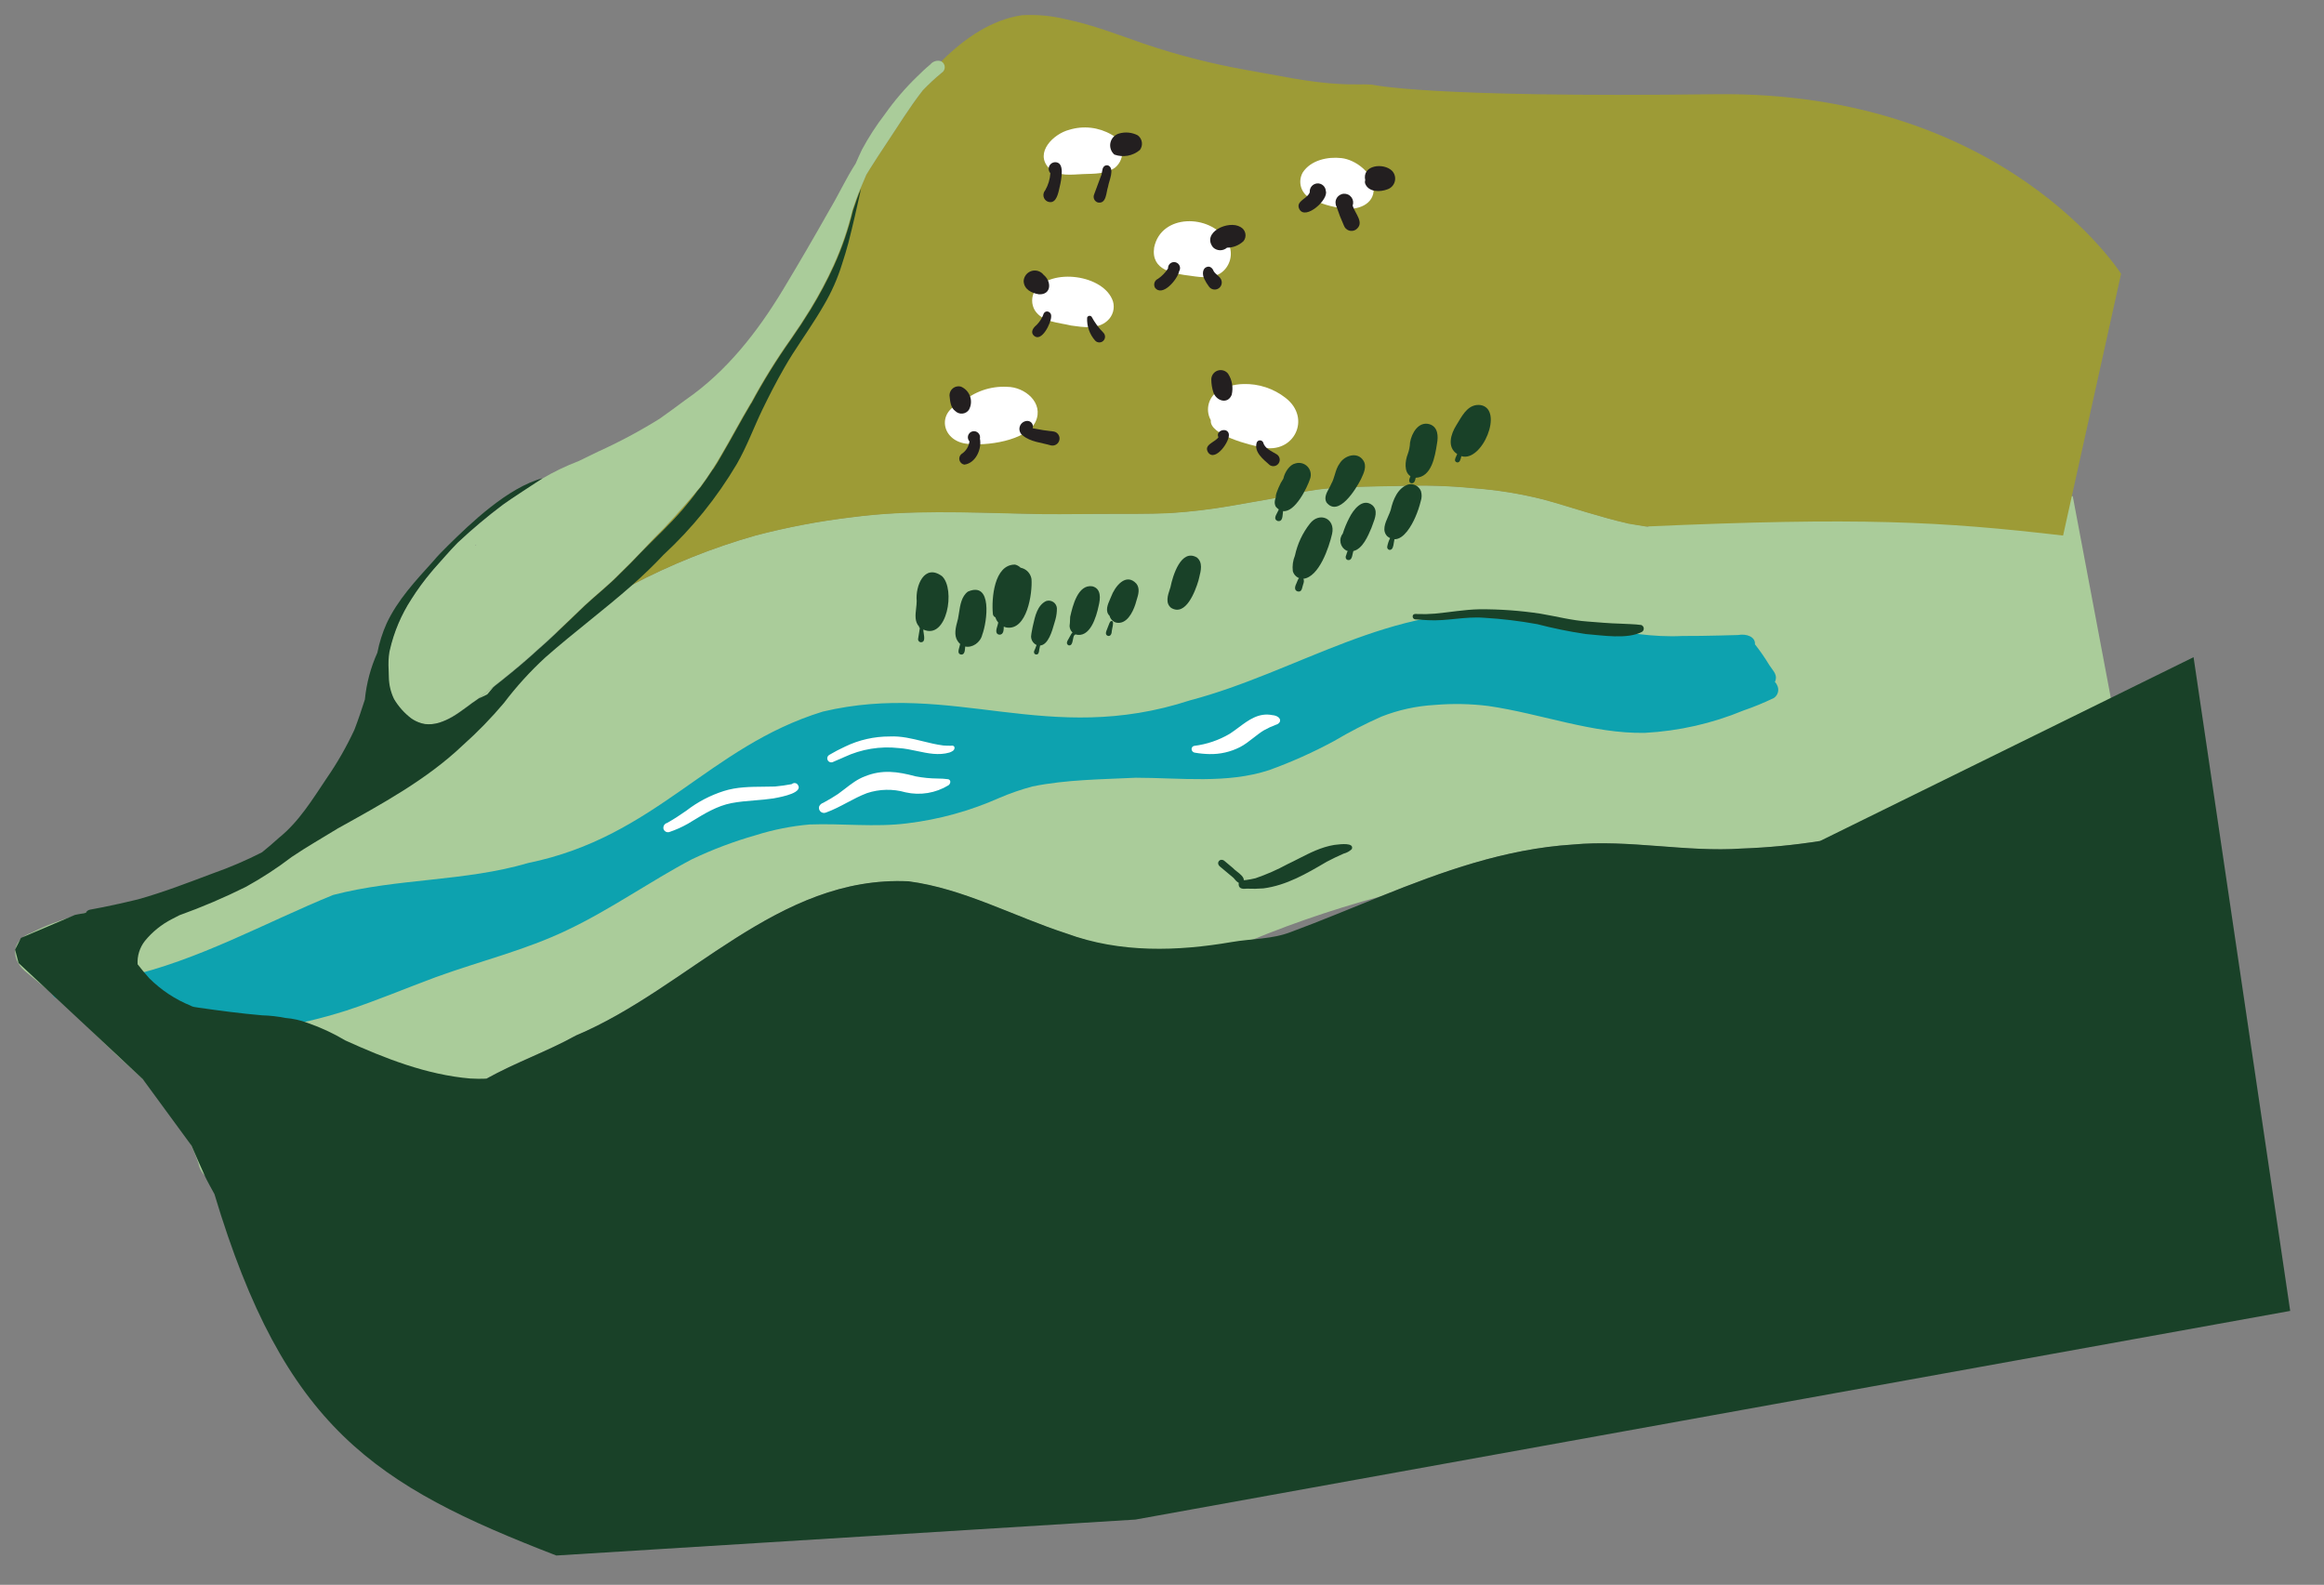 <svg width="481" height="328" viewBox="0 0 481 328" fill="none" xmlns="http://www.w3.org/2000/svg">
<rect x="0" y="0" width="481" height="328" fill="#808080" stroke="none"/>
<path d="M42.017 242.875C41.533 242.254 41.208 241.525 41.069 240.75C39.914 237.383 38.37 234.162 36.468 231.152C32.609 225.339 26.884 221.173 22 216.274C18.637 213.137 15.478 209.775 12.077 206.683L10.927 205.72L10.828 205.637C9.092 204.261 7.386 202.832 5.688 201.41C2.154 198.788 2.135 194.539 6.607 193.012C12.2 190.146 18.304 188.732 24.308 187.218C25.057 187.019 25.834 186.942 26.608 186.99C26.829 187.016 27.034 187.122 27.183 187.288C29.454 186.852 31.694 186.273 33.891 185.554L43.55 182.211C45.944 181.384 48.3 180.474 50.619 179.481L53.021 178.436C54.059 177.945 55.104 177.445 56.123 176.922C56.846 176.55 57.563 176.187 58.261 175.809C59.76 174.986 61.258 174.147 62.734 173.259L64.306 172.313C67.731 170.169 71.049 167.854 74.261 165.368C75.328 164.55 76.377 163.716 77.415 162.859L78.338 162.104L79.625 161.042C81.042 159.86 82.524 158.564 83.803 157.419C85.082 156.275 86.351 155.106 87.611 153.93L89.21 152.457L89.361 152.278L89.601 151.99C90.893 150.795 92.201 149.598 93.526 148.415C95.504 147.275 97.346 145.715 99.049 144.574L99.162 144.44L102.088 142.168C104.623 140.18 107.122 138.162 109.536 136.027L111.092 134.625C112.451 133.44 113.774 132.225 115.086 130.985C117.892 128.949 120.754 126.99 123.692 125.141L125.577 123.984C126.447 123.475 127.381 122.943 128.204 122.471C129.027 121.999 129.861 121.551 130.694 121.103L130.695 121.102C138.88 116.789 147.49 113.336 156.388 110.8C162.951 109.079 169.625 107.815 176.363 107.017C188.167 105.455 200.086 106.021 211.844 106.285C216.832 106.442 221.814 106.349 226.778 106.334C232.013 106.286 237.262 106.386 242.447 106.143C246.521 105.87 250.578 105.385 254.602 104.691C258.318 104.013 262.06 103.448 265.737 102.707C268.851 101.857 272.036 101.291 275.252 101.015C280.087 100.678 284.931 100.623 289.765 100.544C294.82 100.353 299.883 100.508 304.918 101.006C309.823 101.363 314.687 102.148 319.456 103.352C322.46 104.126 325.503 105.145 328.321 105.977C331.139 106.808 333.982 107.629 336.833 108.275C336.944 108.307 341.064 108.99 341.098 109.003C357.443 96.367 375.903 94.541 429.003 102.707L443.003 176.922C415.677 163.732 401.45 165.69 376.648 174.077C371.282 174.923 365.871 175.444 360.443 175.638C348.961 176.431 337.094 173.723 325.488 174.81C311.372 175.719 298.456 180.415 285.727 185.527C275.203 188.357 264.903 191.961 254.911 196.309C243.415 198.281 231.603 197.215 220.646 193.216C209.805 189.702 199.379 183.922 187.994 182.428C160.876 181.163 142.48 204.542 119.17 214.334C113.003 217.758 106.163 220.069 100.064 223.595L99.943 223.739C96.671 224.262 93.373 224.613 90.064 224.789C88.189 224.839 86.377 224.85 84.484 224.793C83.649 224.699 82.807 224.696 81.971 224.783C80.566 225.348 78.932 224.927 77.476 225.389C77.15 225.529 76.857 225.736 76.616 225.996C76.375 226.256 76.191 226.563 76.076 226.898L48.994 244.955C47.253 245.062 45.508 244.844 43.847 244.313C43.129 243.99 42.501 243.496 42.017 242.875Z" fill="#AACC9A"/>
<path d="M115.029 131.015C117.04 129.124 119.008 127.211 120.994 125.313C123.377 123.106 125.966 121.072 128.143 118.8C129.662 117.351 131.117 115.85 132.562 114.325L135.093 111.63C138.293 108.502 141.255 105.146 144.121 101.723L144.873 100.825C145.728 99.676 146.537 98.49 147.32 97.281C147.952 96.282 148.57 95.271 149.172 94.248C151.255 90.72 153.161 87.074 155.269 83.552L155.344 83.463C157.809 78.888 160.55 74.468 163.553 70.226C164.971 68.216 166.322 66.158 167.605 64.054C169.405 61.118 171.024 58.075 172.453 54.941C174.108 51.287 175.414 47.484 176.354 43.584C176.867 42.058 177.432 40.544 178.031 39.044C178.427 38.077 178.841 37.109 179.263 36.149L179.308 36.095L179.969 35.013C181.024 33.315 182.132 31.645 183.24 29.975L183.24 29.974C185.752 26.225 188.17 22.352 190.927 18.731C192.155 17.446 193.458 16.236 194.831 15.108C195.031 14.983 195.195 14.81 195.308 14.603C195.422 14.397 195.48 14.165 195.477 13.929C195.475 13.694 195.412 13.463 195.294 13.259C195.177 13.055 195.008 12.885 194.806 12.765L195.092 12.423C199.607 7.998 205.172 4.07 211.536 3.148C214.582 2.977 217.637 3.258 220.6 3.983C226.201 5.142 231.406 7.193 236.7 9.027C243.484 11.327 250.429 13.122 257.477 14.397C264.131 15.521 270.731 17.073 277.488 17.398C279.63 17.54 281.796 17.398 283.935 17.508C283.935 17.508 295.001 20.269 355.001 19.5C415.001 18.731 439.001 56.666 439.001 56.666L427.001 110.842C401.858 107.911 384.873 107.008 340.636 108.969C340.592 108.948 337.337 108.438 337.193 108.409C337.049 108.38 336.908 108.384 336.827 108.317C333.96 107.689 331.268 106.871 328.315 106.019C325.362 105.166 322.431 104.195 319.449 103.394C314.681 102.19 309.816 101.405 304.911 101.048C299.877 100.55 294.814 100.395 289.758 100.586L289.265 100.594C284.597 100.67 279.934 100.746 275.245 101.057C272.029 101.328 268.844 101.895 265.731 102.748C262.036 103.475 258.311 104.055 254.596 104.733C250.572 105.427 246.514 105.911 242.44 106.185C237.233 106.455 232.007 106.327 226.771 106.375C221.8 106.4 216.825 106.483 211.838 106.327C200.097 106.078 188.161 105.497 176.356 107.059C169.619 107.857 162.944 109.121 156.381 110.842C147.467 113.371 138.839 116.819 130.637 121.132C129.804 121.58 129.035 122.006 128.147 122.5C127.259 122.995 126.39 123.505 125.52 124.014L123.635 125.171C120.696 127.02 117.834 128.978 115.029 131.015Z" fill="#9D9B36"/>
<path d="M10.84 205.694C10.916 205.95 11.066 206.177 11.27 206.348C11.475 206.52 11.725 206.627 11.99 206.657C12.175 206.676 12.362 206.674 12.547 206.649L12.826 206.608C14.168 207.578 15.651 208.362 16.972 209.376C19.716 211.514 22.342 213.8 24.839 216.222C25.363 216.791 26.061 217.17 26.823 217.302C27.887 217.307 28.932 217.019 29.843 216.469C32.231 215.388 34.809 214.789 37.43 214.707C43.71 214.489 49.969 213.865 56.169 212.839C61.407 212.005 66.575 210.78 71.629 209.173C77.942 207.108 84.017 204.524 90.194 202.239C99.282 198.922 108.737 196.661 117.392 192.493C126.38 188.237 134.466 182.447 143.215 177.837C147.468 175.814 151.883 174.149 156.413 172.858C160.037 171.716 163.776 170.972 167.561 170.64C174.3 170.384 181.073 171.255 187.759 170.405C194.345 169.609 200.775 167.834 206.837 165.138C209.063 164.183 211.355 163.39 213.696 162.767C220.698 161.34 227.948 161.313 235.069 160.965C244.352 160.974 253.972 162.259 262.691 159.382C267.32 157.709 271.817 155.692 276.146 153.349C279.298 151.484 282.557 149.804 285.905 148.318C289.442 146.925 293.18 146.108 296.976 145.898C300.662 145.585 304.37 145.658 308.04 146.115C318.943 147.694 329.653 151.893 340.47 151.675C347.475 151.297 354.364 149.734 360.845 147.05C362.992 146.314 365.092 145.45 367.136 144.463C367.555 144.185 367.856 143.761 367.982 143.274C368.108 142.787 368.049 142.271 367.817 141.824C367.708 141.563 367.549 141.325 367.347 141.126C367.438 140.969 367.499 140.797 367.527 140.619C367.794 139.498 366.798 138.588 366.22 137.691C365.311 136.184 364.31 134.734 363.223 133.349C363.351 131.79 361.469 131.101 359.71 131.431C357.146 131.5 354.582 131.57 352.016 131.606C350.753 131.618 349.482 131.639 348.208 131.627C336.161 132.237 324.338 127.579 312.166 127.061C288.245 124.698 268.455 139.118 246.292 144.95C216.846 154.57 197.4 140.857 170.298 147.276C146.568 154.577 135.857 173.175 109.317 178.612C96.178 182.479 82.241 181.752 68.958 185.224C54.79 190.996 41.083 198.773 25.965 202.175C21.462 203.156 16.86 203.606 12.252 203.515C12.002 203.535 11.761 203.613 11.545 203.742C11.33 203.871 11.147 204.047 11.011 204.257C10.874 204.468 10.788 204.707 10.759 204.956C10.729 205.205 10.757 205.458 10.84 205.694Z" fill="#0DA2AF"/>
<path fill-rule="evenodd" clip-rule="evenodd" d="M164.39 162.061C164.59 162.047 164.789 162.104 164.953 162.222C166.668 164.017 161.856 164.912 160.289 165.204C160.189 165.223 160.102 165.239 160.032 165.253C158.766 165.442 157.489 165.546 156.211 165.651C154.595 165.783 152.978 165.915 151.384 166.219C148.437 166.796 145.883 168.351 143.352 169.892C143.025 170.091 142.699 170.289 142.373 170.485C141.146 171.182 139.854 171.759 138.516 172.208C138.276 172.276 138.019 172.248 137.798 172.132C137.577 172.015 137.409 171.818 137.33 171.581C137.263 171.313 137.304 171.03 137.445 170.793C137.586 170.556 137.815 170.385 138.083 170.317C139.453 169.538 140.775 168.689 142.05 167.786C144.379 165.983 147.008 164.604 149.815 163.713C152.479 162.867 155.282 162.844 158.056 162.821C158.837 162.815 159.615 162.809 160.387 162.784C161.557 162.664 162.717 162.52 163.853 162.294C163.999 162.156 164.189 162.074 164.39 162.061ZM196.825 154.34C197.134 154.263 197.533 154.352 197.559 154.741C197.586 155.329 196.992 155.565 196.517 155.748C194.296 156.396 192.048 155.919 189.785 155.438L189.785 155.438C188.546 155.174 187.302 154.91 186.056 154.829C182.192 154.392 178.282 155.032 174.759 156.678L172.357 157.723C172.156 157.803 171.933 157.802 171.733 157.72C171.534 157.639 171.373 157.483 171.287 157.285C171.207 157.106 171.194 156.904 171.25 156.715C171.307 156.527 171.429 156.366 171.595 156.26C172.664 155.627 173.765 155.05 174.893 154.529C177.785 153.13 180.959 152.411 184.171 152.426C186.507 152.311 188.73 152.859 190.963 153.41L190.963 153.41C192.372 153.758 193.784 154.106 195.232 154.29C195.767 154.326 196.294 154.354 196.825 154.34ZM263.365 148.012C264.076 148.057 265.223 148.512 264.879 149.416C264.793 149.56 264.679 149.686 264.543 149.785C264.408 149.884 264.253 149.955 264.09 149.993C263.23 150.312 262.397 150.697 261.597 151.146C260.883 151.57 260.173 152.126 259.45 152.692L259.45 152.692C258.541 153.404 257.613 154.131 256.633 154.63C254.681 155.625 252.513 156.12 250.323 156.07C249.291 156.049 248.261 155.949 247.244 155.769C247.07 155.735 246.912 155.641 246.799 155.505C246.685 155.368 246.622 155.196 246.621 155.018C246.623 154.864 246.678 154.716 246.776 154.598C246.875 154.48 247.011 154.4 247.162 154.371C249.757 154.053 252.258 153.203 254.509 151.874C255.126 151.481 255.731 151.029 256.341 150.573C258.416 149.022 260.544 147.432 263.365 148.012ZM196.318 162.519C196.731 162.208 196.899 161.478 196.274 161.276C195.545 161.177 194.809 161.128 194.074 161.13C192.539 161.117 191.008 160.966 189.501 160.678C185.76 159.671 182.577 159.221 178.957 160.698C177.434 161.273 176.163 162.258 174.893 163.242L174.893 163.242C174.41 163.615 173.928 163.989 173.433 164.339C172.447 164.996 171.43 165.603 170.383 166.157C170.202 166.214 170.035 166.308 169.892 166.432C169.748 166.556 169.632 166.708 169.549 166.879C169.486 167.067 169.478 167.27 169.526 167.462C169.574 167.655 169.676 167.83 169.82 167.966C169.964 168.103 170.144 168.196 170.339 168.233C170.534 168.271 170.735 168.253 170.92 168.18C172.46 167.631 173.906 166.865 175.345 166.101L175.346 166.101C176.694 165.387 178.036 164.675 179.445 164.148C182.022 163.295 184.797 163.237 187.407 163.983C190.454 164.677 193.652 164.151 196.318 162.519Z" fill="white"/>
<path d="M339.878 130.751C339.996 130.667 340.089 130.552 340.147 130.419C340.204 130.286 340.224 130.139 340.205 129.995C340.185 129.852 340.126 129.716 340.035 129.603C339.944 129.49 339.824 129.404 339.688 129.354C338.248 129.158 336.793 129.162 335.338 129.074C333.121 129.021 330.84 128.808 328.629 128.638C325.358 128.42 322.13 127.567 318.863 127.016C314.677 126.378 310.448 126.072 306.215 126.099C303.109 126.158 299.991 126.726 296.946 127.004C295.765 127.102 294.579 127.129 293.394 127.086C292.982 127.031 292.406 127.007 292.38 127.567C292.374 127.716 292.424 127.863 292.52 127.978C292.616 128.092 292.752 128.167 292.901 128.186C293.769 128.225 294.633 128.307 295.494 128.355C299.424 128.589 303.249 127.543 307.186 127.86C310.869 128.076 314.535 128.518 318.165 129.182C321.45 130.033 324.778 130.713 328.134 131.218C331.626 131.483 336.822 132.394 339.878 130.751Z" fill="#194128"/>
<path fill-rule="evenodd" clip-rule="evenodd" d="M257.43 182.172C257.474 181.519 256.678 180.896 255.985 180.354C255.652 180.094 255.344 179.853 255.163 179.636L253.366 178.132C253.206 178.005 253.005 177.94 252.801 177.949C252.702 177.953 252.605 177.978 252.516 178.022C252.427 178.066 252.348 178.128 252.285 178.204C252.221 178.28 252.174 178.369 252.146 178.464C252.119 178.559 252.111 178.659 252.124 178.757C252.16 178.969 252.271 179.16 252.438 179.295L255.286 181.679C255.563 182.018 255.976 182.522 256.403 182.731C256.368 182.839 256.354 182.968 256.368 183.122C256.45 184.046 257.401 183.987 258.052 183.921C259.199 183.972 260.347 183.954 261.491 183.865C266.261 183.238 270.403 180.81 274.425 178.452C274.486 178.416 274.547 178.381 274.608 178.345C275.728 177.755 276.885 177.195 278.086 176.673C278.723 176.514 279.308 176.193 279.783 175.741C280.337 174.354 277.487 174.708 276.415 174.841C276.301 174.856 276.206 174.867 276.139 174.874C273.47 175.311 271.128 176.508 268.789 177.703C268.025 178.094 267.261 178.485 266.485 178.848C264.361 180.004 262.144 180.979 259.857 181.765C259.2 181.927 258.533 182.052 257.861 182.141C257.832 182.143 257.802 182.145 257.772 182.147C257.661 182.153 257.545 182.16 257.43 182.172Z" fill="#194128"/>
<path d="M98.55 112.789L98.276 112.988L98.509 112.71L98.55 112.789ZM81.493 144.716C82.405 146.25 83.603 147.595 85.021 148.678C85.518 149.031 86.058 149.319 86.627 149.534C87.029 149.69 87.446 149.803 87.872 149.873C88.853 149.985 89.847 149.897 90.793 149.614C91.732 149.322 92.634 148.924 93.482 148.427C95.46 147.287 97.284 145.712 99.005 144.586L99.118 144.451L102.044 142.179C104.579 140.191 107.078 138.174 109.492 136.038L111.048 134.636C112.407 133.451 113.7 132.272 115.042 130.997C117.039 129.124 119.007 127.211 121.008 125.295C123.39 123.088 125.95 121.09 128.205 118.761C129.723 117.312 131.186 115.802 132.624 114.286L135.155 111.591C138.345 108.456 141.317 105.107 144.182 101.684L144.934 100.786C145.789 99.637 146.599 98.451 147.382 97.242C148.02 96.249 148.637 95.237 149.234 94.209C151.316 90.681 153.222 87.035 155.33 83.514L155.406 83.424C157.87 78.849 160.612 74.429 163.614 70.188C165.027 68.172 166.378 66.114 167.666 64.015C169.467 61.079 171.086 58.036 172.515 54.902C174.17 51.248 175.476 47.445 176.415 43.545C176.921 42.028 177.45 40.484 178.092 39.005C178.489 38.038 178.902 37.07 179.324 36.11L179.369 36.056L180.03 34.974C181.086 33.276 182.194 31.605 183.301 29.936C185.814 26.186 188.187 22.275 190.988 18.692C192.217 17.408 193.52 16.198 194.892 15.069C195.092 14.945 195.257 14.771 195.37 14.564C195.483 14.358 195.541 14.126 195.539 13.89C195.536 13.655 195.473 13.424 195.356 13.22C195.238 13.016 195.07 12.846 194.867 12.726C194.846 12.715 194.828 12.699 194.813 12.681C194.416 12.545 193.987 12.535 193.584 12.651C193.181 12.767 192.823 13.004 192.559 13.329C191.636 14.085 190.731 14.947 189.859 15.806C187.366 18.212 185.108 20.849 183.113 23.681C181.356 25.969 179.785 28.394 178.416 30.934C177.961 31.897 177.515 32.868 177.102 33.837C175.112 36.907 173.609 40.218 171.74 43.344C168.584 48.938 165.38 54.445 162.08 59.919C156.815 68.636 150.403 76.897 141.897 82.749C140.118 84.072 138.339 85.394 136.53 86.66C132.451 89.199 128.209 91.467 123.833 93.449C122.471 94.127 121.098 94.781 119.735 95.442C117.129 96.434 114.613 97.645 112.212 99.061C110.694 99.945 109.178 100.861 107.746 101.877C106.483 102.73 105.23 103.606 104.012 104.512C100.748 106.966 97.619 109.595 94.638 112.387C92.914 114.137 91.334 116.023 89.683 117.85L89.142 118.497C87.659 120.255 86.298 122.112 85.068 124.056C82.961 127.289 81.442 130.87 80.583 134.633L80.477 135.125C80.303 136.282 80.254 137.455 80.329 138.623L80.377 140.19C80.415 141.762 80.796 143.306 81.493 144.716Z" fill="#AACC9A"/>
<path fill-rule="evenodd" clip-rule="evenodd" d="M44.382 247.136C44.283 246.988 42.508 243.719 42.473 243.544L41.009 240.256L39.641 237.109C36.274 232.528 32.915 227.943 29.564 223.355C26.288 220.297 23.017 217.232 19.75 214.161L3.847 199.319L3.119 196.539L4.335 194.12C8.063 192.514 11.792 190.925 15.523 189.352L17.763 188.921C17.845 188.751 17.966 188.603 18.116 188.49C18.267 188.376 18.443 188.301 18.629 188.27C21.96 187.667 25.264 186.934 28.537 186.145C33.821 184.67 38.894 182.699 44.022 180.772C47.512 179.546 50.917 178.088 54.214 176.409C55.409 175.438 56.586 174.452 57.716 173.412C61.892 170.048 64.656 165.47 67.631 161.04C69.821 157.871 71.736 154.521 73.356 151.026C74.147 148.968 74.843 146.877 75.515 144.797C75.844 141.437 76.719 138.155 78.106 135.077C78.508 132.997 79.149 130.97 80.015 129.036C82.28 124.178 86.003 120.205 89.578 116.246C90.6 115.024 91.707 113.903 92.802 112.833C97.253 108.446 105.083 100.883 112.324 98.969C111.044 99.822 105.341 103.513 104.115 104.412C100.851 106.866 97.722 109.495 94.741 112.287C93.016 114.037 91.437 115.923 89.786 117.749L89.244 118.396C87.762 120.154 86.401 122.012 85.171 123.955C83.063 127.189 81.545 130.77 80.686 134.533L80.579 135.024C80.406 136.182 80.356 137.354 80.432 138.522L80.479 140.09C80.496 141.686 80.865 143.258 81.561 144.693C82.473 146.227 83.671 147.572 85.089 148.656C85.585 149.009 86.125 149.296 86.695 149.511C87.097 149.667 87.514 149.781 87.939 149.85C88.921 149.963 89.915 149.875 90.861 149.591C91.8 149.3 92.702 148.902 93.55 148.405C95.528 147.265 97.352 145.689 99.073 144.564L99.32 144.434C99.772 144.277 100.317 143.954 100.86 143.707L102.139 142.179C104.674 140.192 107.173 138.174 109.587 136.039L111.143 134.637C112.502 133.452 113.795 132.272 115.137 130.997C117.134 129.124 119.101 127.211 121.102 125.296C123.485 123.088 126.044 121.09 128.3 118.761C129.818 117.313 131.281 115.802 132.719 114.286C135.616 111.318 138.677 108.502 141.375 105.352C142.375 104.157 143.376 102.962 144.285 101.675L145.037 100.777C145.891 99.629 146.701 98.442 147.484 97.234L147.687 96.991C148.289 96.089 148.839 95.159 149.363 94.223C151.446 90.695 153.351 87.049 155.46 83.527L155.535 83.438C158 78.863 160.742 74.443 163.743 70.201C165.156 68.185 166.507 66.128 167.796 64.029C169.596 61.093 171.215 58.05 172.644 54.916C174.297 51.261 175.603 47.459 176.544 43.559C177.05 42.042 177.586 40.489 178.221 39.019C177.398 42.776 176.547 46.495 175.598 50.238C175.183 51.755 174.743 53.266 174.243 54.758C173.339 57.666 172.102 60.461 170.557 63.085C168.569 66.555 166.225 69.865 164.07 73.225C163.451 74.194 162.864 75.17 162.308 76.15C160.693 78.955 159.226 81.821 157.812 84.733C156.006 88.477 154.583 92.404 152.515 96.006C148.388 102.985 143.268 109.328 137.317 114.835C135.258 117.038 133.072 119.12 130.821 121.116C124.996 126.248 118.762 130.884 112.921 136.018C109.763 138.914 106.874 142.09 104.288 145.507C101.68 148.601 98.856 151.506 95.835 154.199C88.288 161.388 78.978 166.413 69.903 171.467C69.953 171.28 69.975 171.528 69.903 171.467C66.748 173.41 63.486 175.263 60.394 177.35C57.385 179.648 54.211 181.719 50.896 183.548C46.418 185.778 41.813 187.744 37.104 189.436C36.595 189.697 36.077 189.951 35.569 190.229C33.422 191.331 31.526 192.864 29.997 194.731C28.916 196.106 28.376 197.828 28.48 199.573C29.258 200.561 30.043 201.539 30.89 202.462C33.357 204.925 36.295 206.866 39.529 208.167C39.682 208.295 39.908 208.316 40.09 208.392L41.102 208.552C45.508 209.184 49.842 209.757 54.259 210.139C55.876 210.183 57.487 210.366 59.073 210.685C60.646 210.809 62.194 211.154 63.671 211.708C66.387 212.649 69 213.864 71.469 215.334C79.762 219.098 88.317 222.44 97.31 223.215C98.441 223.284 99.574 223.294 100.706 223.247C106.657 219.917 113.249 217.628 119.226 214.304C142.535 204.512 160.932 181.133 188.049 182.397C199.434 183.892 209.86 189.672 220.701 193.185C231.903 197.308 243.833 196.874 254.934 194.968C259.161 194.244 263.301 194.409 267.208 192.882C273.473 190.563 279.606 187.982 285.774 185.506C298.511 180.385 311.42 175.698 325.536 174.788C337.142 173.702 349.009 176.41 360.491 175.617C365.919 175.423 371.33 174.902 376.696 174.056L454.003 136.018L474.003 271.315L235 314.5L115.137 321.938C77.472 307.392 58.901 295.516 44.382 247.136Z" fill="#194128"/>
<path d="M221.683 67.373C219.091 66.741 215.802 66.708 214.191 64.25C213.821 63.633 213.625 62.926 213.625 62.207C213.625 61.487 213.821 60.781 214.191 60.163C217.513 55.346 228.526 56.841 230.353 62.373C230.56 63.08 230.562 63.831 230.359 64.54C230.156 65.248 229.757 65.885 229.207 66.376C227.214 68.22 224.141 67.721 221.683 67.373Z" fill="white"/>
<path d="M215.04 60.911C213.512 60.678 211.9 59.881 211.867 58.137C211.899 57.669 212.073 57.222 212.366 56.855C212.658 56.489 213.056 56.22 213.505 56.084C213.954 55.949 214.433 55.954 214.88 56.098C215.326 56.242 215.718 56.519 216.003 56.891C217.681 58.253 217.631 61.027 215.04 60.911Z" fill="#231F20"/>
<path d="M213.976 69.466C213.146 68.618 213.976 67.721 214.674 67.123C215.282 66.475 215.746 65.705 216.036 64.864C216.568 64.017 217.697 64.615 217.564 65.529C217.564 66.808 215.588 70.96 213.976 69.466Z" fill="#231F20"/>
<path d="M226.666 70.496C225.511 69.192 224.914 67.485 225.005 65.745C225.032 65.651 225.084 65.566 225.156 65.499C225.229 65.433 225.318 65.387 225.414 65.368C225.51 65.349 225.61 65.358 225.702 65.392C225.794 65.426 225.875 65.485 225.935 65.562C226.589 66.784 227.417 67.903 228.394 68.885C228.607 69.114 228.721 69.418 228.71 69.731C228.699 70.044 228.565 70.34 228.336 70.554C228.106 70.768 227.802 70.882 227.489 70.871C227.176 70.86 226.88 70.725 226.666 70.496Z" fill="#231F20"/>
<path d="M246.482 57.091C242.877 56.642 238.177 55.994 238.874 51.21C240.336 44.184 250.419 44.317 253.824 49.666C254.514 50.624 254.834 51.8 254.724 52.975C254.614 54.151 254.082 55.247 253.226 56.061C251.449 57.755 248.741 57.44 246.482 57.091Z" fill="white"/>
<path d="M251.067 51.194C248.642 48.104 254.257 45.496 256.732 46.974C256.986 47.105 257.209 47.29 257.384 47.516C257.559 47.742 257.681 48.005 257.743 48.284C257.805 48.563 257.805 48.852 257.742 49.131C257.679 49.41 257.555 49.672 257.38 49.898C256.455 50.772 255.23 51.26 253.958 51.26C253.556 51.615 253.036 51.806 252.5 51.794C251.964 51.781 251.452 51.567 251.067 51.194Z" fill="#231F20"/>
<path d="M239.041 59.532C238.954 59.373 238.902 59.197 238.887 59.015C238.872 58.834 238.895 58.652 238.955 58.48C239.014 58.309 239.108 58.151 239.232 58.017C239.355 57.884 239.505 57.778 239.672 57.705C240.5 57.137 241.206 56.408 241.748 55.562C241.736 55.366 241.771 55.17 241.85 54.99C241.929 54.809 242.049 54.65 242.201 54.525C242.353 54.401 242.532 54.313 242.724 54.271C242.916 54.229 243.116 54.233 243.306 54.282C243.496 54.332 243.672 54.426 243.819 54.557C243.966 54.688 244.08 54.851 244.152 55.034C244.224 55.218 244.251 55.415 244.231 55.611C244.212 55.807 244.147 55.995 244.04 56.16C243.741 57.772 240.585 61.576 239.041 59.532Z" fill="#231F20"/>
<path d="M250.187 59.267C249.823 58.786 249.511 58.269 249.256 57.722C248.841 56.925 248.775 55.529 249.855 55.23C250.469 55.031 251.001 55.562 251.183 56.111C251.632 56.875 252.662 57.24 252.844 58.187C252.909 58.52 252.856 58.864 252.695 59.162C252.533 59.46 252.274 59.693 251.96 59.82C251.646 59.948 251.297 59.962 250.974 59.861C250.651 59.76 250.372 59.55 250.187 59.267Z" fill="#231F20"/>
<path d="M217.099 34.799C214.059 31.593 218.046 27.689 221.318 26.859C222.762 26.416 224.282 26.276 225.782 26.448C227.283 26.619 228.732 27.099 230.039 27.856C230.642 28.165 231.16 28.619 231.546 29.176C231.932 29.734 232.174 30.378 232.251 31.052C232.329 31.726 232.238 32.408 231.989 33.038C231.739 33.669 231.337 34.228 230.82 34.666C228.943 36.045 226.451 35.945 224.175 36.028C221.9 36.111 218.943 36.609 217.099 34.799Z" fill="white"/>
<path d="M230.639 31.991C230.292 31.688 230.034 31.296 229.893 30.858C229.751 30.42 229.731 29.951 229.835 29.503C229.939 29.054 230.163 28.642 230.483 28.311C230.803 27.98 231.207 27.741 231.652 27.622C232.928 27.259 234.294 27.396 235.473 28.004C235.703 28.173 235.898 28.386 236.045 28.631C236.193 28.876 236.29 29.148 236.332 29.43C236.374 29.713 236.359 30.001 236.288 30.278C236.218 30.555 236.093 30.816 235.921 31.044C235.201 31.652 234.334 32.059 233.407 32.225C232.48 32.391 231.525 32.31 230.639 31.991Z" fill="#231F20"/>
<path d="M216.8 41.709C216.593 41.612 216.412 41.468 216.27 41.288C216.129 41.108 216.031 40.899 215.984 40.675C215.938 40.451 215.943 40.22 216.001 39.998C216.059 39.777 216.168 39.573 216.318 39.401C216.945 38.314 217.314 37.098 217.398 35.846C217.182 35.607 217.058 35.3 217.048 34.979C217.037 34.658 217.14 34.343 217.339 34.091C217.537 33.838 217.819 33.664 218.134 33.599C218.449 33.535 218.776 33.583 219.059 33.736C220.388 34.5 219.474 38.055 219.175 39.334C218.876 40.613 218.361 42.324 216.8 41.709Z" fill="#231F20"/>
<path d="M227.231 41.908C227.065 41.859 226.911 41.775 226.78 41.662C226.648 41.549 226.542 41.41 226.468 41.253C226.395 41.096 226.355 40.925 226.352 40.752C226.349 40.578 226.382 40.407 226.45 40.247C226.915 39.018 227.381 37.772 227.829 36.526C228.194 35.862 227.995 34.981 228.477 34.467C228.587 34.354 228.725 34.273 228.877 34.232C229.029 34.191 229.189 34.192 229.341 34.234C230.802 34.882 229.507 37.44 229.341 38.619C228.925 39.782 229.042 42.24 227.231 41.908Z" fill="#231F20"/>
<path d="M278.026 43.104C275.627 42.861 273.297 42.156 271.166 41.028C270.711 40.785 270.31 40.453 269.985 40.053C269.66 39.652 269.419 39.191 269.275 38.695C269.131 38.2 269.087 37.681 269.147 37.169C269.206 36.657 269.368 36.162 269.621 35.712C271.282 33.138 274.787 32.39 277.661 32.723C280.534 33.055 284.139 35.696 284.305 39.035C284.471 42.373 280.8 43.619 278.026 43.104Z" fill="white"/>
<path d="M282.562 38.022C282.479 37.791 282.479 37.538 282.562 37.307C281.864 34.151 286.332 33.62 288.11 35.347C288.382 35.632 288.577 35.981 288.679 36.362C288.78 36.743 288.784 37.143 288.689 37.526C288.595 37.908 288.406 38.261 288.139 38.551C287.872 38.841 287.536 39.059 287.163 39.184C285.651 39.782 283.259 39.782 282.562 38.022Z" fill="#231F20"/>
<path d="M268.956 43.336C268.092 41.758 270.235 41.227 270.9 40.147C271 40.029 271.064 39.885 271.082 39.731C271.068 39.513 271.097 39.295 271.167 39.088C271.238 38.881 271.348 38.69 271.492 38.525C271.637 38.361 271.812 38.227 272.008 38.13C272.204 38.034 272.417 37.977 272.635 37.962C272.853 37.948 273.072 37.977 273.279 38.048C273.486 38.118 273.677 38.228 273.841 38.373C274.006 38.517 274.14 38.692 274.237 38.888C274.333 39.084 274.39 39.297 274.404 39.516C275.036 41.276 270.252 45.612 268.956 43.336Z" fill="#231F20"/>
<path d="M278.161 46.71C277.581 45.431 277.071 44.123 276.633 42.79C276.488 42.521 276.413 42.22 276.414 41.914C276.415 41.609 276.493 41.309 276.641 41.041C276.788 40.774 277 40.548 277.257 40.383C277.515 40.219 277.809 40.121 278.114 40.1C278.418 40.079 278.723 40.134 279.001 40.261C279.279 40.388 279.52 40.583 279.704 40.827C279.887 41.072 280.006 41.358 280.05 41.66C280.093 41.962 280.061 42.271 279.955 42.557C280.437 44.218 282.546 46.162 280.603 47.54C280.393 47.672 280.158 47.755 279.912 47.784C279.667 47.812 279.418 47.786 279.184 47.706C278.95 47.627 278.737 47.496 278.56 47.324C278.383 47.151 278.247 46.941 278.161 46.71Z" fill="#231F20"/>
<path d="M261.201 92.588C258.809 92.173 250.255 90.014 250.604 86.974C250.09 86.061 249.908 84.999 250.086 83.968C250.265 82.936 250.794 81.997 251.584 81.31C253.288 80.156 255.29 79.521 257.348 79.483C260.506 79.389 263.598 80.406 266.085 82.356C271.517 86.575 267.796 94.067 261.201 92.588Z" fill="white"/>
<path d="M251.118 81.161C250.847 80.307 250.707 79.416 250.703 78.52C250.708 78.118 250.837 77.727 251.073 77.401C251.309 77.075 251.64 76.83 252.021 76.701C252.402 76.572 252.814 76.564 253.2 76.678C253.586 76.793 253.926 77.024 254.175 77.341C254.592 77.982 254.873 78.702 255.001 79.456C255.13 80.21 255.103 80.983 254.922 81.726C254.092 83.752 251.7 82.972 251.118 81.161Z" fill="#231F20"/>
<path d="M250.088 93.701C248.975 92.04 251.45 91.575 252.181 90.495C251.5 89.133 253.975 88.336 254.324 89.781C254.673 91.226 251.583 95.611 250.088 93.701Z" fill="#231F20"/>
<path d="M262.799 96.259C261.487 95.08 259.477 93.585 260.108 91.591C260.155 91.468 260.236 91.36 260.342 91.28C260.448 91.201 260.574 91.153 260.706 91.143C260.849 91.129 260.994 91.158 261.121 91.226C261.248 91.294 261.352 91.398 261.42 91.525C261.769 92.871 263.198 93.369 264.277 94.05C264.422 94.147 264.547 94.272 264.644 94.417C264.74 94.562 264.808 94.725 264.842 94.896C264.876 95.067 264.876 95.244 264.841 95.415C264.807 95.586 264.74 95.749 264.643 95.894C264.546 96.039 264.421 96.163 264.276 96.26C264.131 96.357 263.968 96.424 263.796 96.458C263.625 96.492 263.449 96.492 263.278 96.458C263.107 96.424 262.944 96.356 262.799 96.259Z" fill="#231F20"/>
<path d="M199.923 91.823C194.757 91.092 193.86 85.095 198.976 83.384C200.258 82.236 201.755 81.351 203.379 80.781C205.004 80.211 206.725 79.967 208.444 80.062C212.082 80.062 216.151 83.384 214.324 87.304C212.497 91.225 203.992 92.404 199.923 91.823Z" fill="white"/>
<path d="M197.778 85.129C196.698 84.382 196.649 82.986 196.516 81.807C196.519 81.521 196.587 81.24 196.715 80.984C196.844 80.729 197.029 80.506 197.256 80.333C197.484 80.16 197.748 80.041 198.028 79.986C198.309 79.93 198.598 79.94 198.874 80.013C199.317 80.198 199.715 80.474 200.044 80.824C200.372 81.173 200.623 81.588 200.78 82.041C200.936 82.495 200.996 82.976 200.954 83.454C200.912 83.931 200.769 84.395 200.536 84.814C200.386 85.03 200.192 85.212 199.967 85.347C199.741 85.482 199.489 85.567 199.228 85.597C198.967 85.627 198.703 85.601 198.453 85.52C198.203 85.439 197.972 85.306 197.778 85.129Z" fill="#231F20"/>
<path d="M199.591 96.16C199.354 96.123 199.133 96.017 198.954 95.857C198.775 95.697 198.646 95.489 198.583 95.257C198.52 95.025 198.525 94.78 198.598 94.551C198.67 94.323 198.808 94.12 198.993 93.967C199.445 93.682 199.829 93.3 200.116 92.849C200.403 92.398 200.587 91.89 200.654 91.359C200.507 91.2 200.403 91.005 200.353 90.793C200.303 90.582 200.309 90.361 200.369 90.153C200.429 89.944 200.542 89.754 200.697 89.602C200.852 89.45 201.044 89.34 201.253 89.284C201.463 89.227 201.684 89.226 201.894 89.28C202.105 89.333 202.298 89.441 202.455 89.591C202.612 89.741 202.727 89.929 202.79 90.137C202.853 90.345 202.861 90.566 202.814 90.778C203.246 92.937 201.933 95.877 199.591 96.16Z" fill="#231F20"/>
<path d="M217.53 92.189C215.587 91.607 213.294 91.475 211.683 90.129C211.406 89.931 211.197 89.653 211.083 89.332C210.97 89.011 210.958 88.664 211.048 88.336C211.139 88.008 211.328 87.716 211.59 87.499C211.852 87.282 212.174 87.15 212.513 87.123C212.706 87.101 212.9 87.128 213.079 87.202C213.258 87.275 213.415 87.393 213.536 87.544C213.657 87.695 213.738 87.874 213.771 88.065C213.805 88.255 213.789 88.451 213.726 88.634C215.181 88.935 216.65 89.162 218.128 89.315C218.509 89.394 218.843 89.622 219.056 89.947C219.27 90.273 219.345 90.67 219.266 91.051C219.186 91.432 218.959 91.766 218.634 91.979C218.308 92.193 217.911 92.268 217.53 92.189Z" fill="#231F20"/>
<path fill-rule="evenodd" clip-rule="evenodd" d="M301.414 88.015C300.284 89.802 299.419 92.561 301.592 93.962C301.56 94.046 301.527 94.13 301.493 94.213C301.463 94.283 301.427 94.36 301.389 94.44L301.389 94.44L301.389 94.44L301.389 94.44C301.175 94.892 300.906 95.458 301.513 95.688C302.143 95.834 302.31 95.076 302.456 94.407C306.771 95.758 311.329 84.701 306.44 83.837C304.089 83.546 302.882 85.568 301.859 87.282L301.859 87.282C301.708 87.536 301.561 87.783 301.414 88.015ZM291.924 98.555C290.552 97.694 290.802 95.427 291.368 93.963C291.65 93.204 291.808 92.404 291.837 91.594C292.152 89.663 293.586 87.131 295.886 87.803C297.656 88.376 297.698 90.306 297.414 91.827L297.408 91.864C296.992 94.49 296.316 98.754 293.002 98.883C292.898 99.485 292.715 100.118 292.058 100.01C291.44 99.762 291.674 99.178 291.889 98.643L291.924 98.555ZM287.314 106.852C286.686 108.271 285.993 109.838 287.132 110.995C287.327 111.154 287.52 111.28 287.711 111.374C287.43 111.931 287.229 112.525 287.114 113.14C287.1 113.216 287.101 113.293 287.118 113.367C287.134 113.442 287.165 113.513 287.209 113.575C287.253 113.637 287.309 113.69 287.374 113.731C287.439 113.772 287.511 113.799 287.586 113.811C288.261 113.862 288.389 112.965 288.467 112.413C288.483 112.303 288.497 112.206 288.513 112.134L288.521 112.094C288.549 111.969 288.588 111.791 288.615 111.603C290.577 111.639 292.196 108.721 292.931 107.026C293.399 105.962 293.773 104.859 294.05 103.73C294.284 103.054 294.3 102.322 294.094 101.636C293.892 101.13 293.514 100.713 293.03 100.462C292.546 100.21 291.987 100.142 291.457 100.268C289.273 100.992 288.299 103.469 287.848 105.508C287.724 105.926 287.522 106.381 287.314 106.852ZM278.651 113.945C278.348 113.783 278.084 113.557 277.878 113.282C277.672 113.006 277.53 112.689 277.46 112.353C277.39 112.017 277.395 111.669 277.475 111.335C277.554 111 277.707 110.688 277.92 110.419C278.269 109.31 278.714 108.235 279.252 107.205C280.086 105.513 282.009 102.966 284.029 104.553C285.234 105.604 284.623 107.202 284.103 108.561C284.009 108.807 283.918 109.045 283.841 109.271L283.835 109.287C283.128 110.962 282.013 113.607 280.118 114.043C280.108 114.077 280.095 114.11 280.078 114.142C280.032 114.279 279.997 114.453 279.96 114.638C279.831 115.277 279.676 116.051 278.937 115.902C278.43 115.737 278.447 115.193 278.652 114.811C278.719 114.54 278.814 114.278 278.934 114.027C278.841 114.005 278.747 113.977 278.651 113.945ZM267.574 118.204C267.446 117.112 267.598 116.005 268.015 114.988C268.531 112.575 269.59 110.312 271.113 108.371C273.08 105.843 276.427 107.302 275.704 110.496C275.058 113.304 273.014 119.417 269.746 119.79C269.96 120.08 269.862 120.583 269.709 120.962C269.659 121.087 269.622 121.242 269.584 121.405L269.584 121.405C269.455 121.954 269.306 122.587 268.549 122.399C267.683 122.103 268.124 121.143 268.379 120.603C268.419 120.517 268.457 120.418 268.495 120.317C268.591 120.064 268.694 119.793 268.875 119.651C268.685 119.576 268.504 119.475 268.34 119.348C267.967 119.06 267.698 118.659 267.574 118.204ZM274.539 103.98C274.008 103.01 274.553 102.012 275.071 101.064C275.249 100.739 275.423 100.419 275.55 100.109C275.881 99.528 276.074 98.883 276.267 98.236C276.511 97.419 276.756 96.6 277.28 95.904C278.257 94.283 280.902 93.42 282.134 95.259C282.968 96.445 282.275 97.91 281.719 99.085L281.672 99.184C280.635 101.247 277.006 107.125 274.539 103.98ZM264.046 104.857C263.721 104.212 263.798 103.572 264.05 102.948C264 102.459 264.258 101.834 264.467 101.327L264.467 101.327C264.527 101.182 264.583 101.047 264.626 100.927C264.892 100.27 265.225 99.645 265.618 99.062C265.899 97.697 266.948 96.15 268.104 95.915C268.543 95.778 269.011 95.767 269.456 95.883C269.9 95.999 270.304 96.237 270.62 96.57C270.936 96.903 271.153 97.319 271.245 97.769C271.338 98.219 271.302 98.686 271.143 99.117C270.506 101.031 268.03 106.066 265.557 105.782C265.555 105.81 265.554 105.837 265.554 105.862C265.529 106.003 265.514 106.171 265.498 106.35L265.498 106.35C265.431 107.094 265.348 108.016 264.449 107.831C263.6 107.512 263.994 106.772 264.312 106.172C264.351 106.1 264.388 106.03 264.422 105.963C264.523 105.761 264.605 105.592 264.677 105.44C264.464 105.295 264.254 105.102 264.046 104.857Z" fill="#194128"/>
<path fill-rule="evenodd" clip-rule="evenodd" d="M242.394 125.813C241.156 124.831 241.695 123.207 242.129 121.902L242.13 121.901C242.171 121.777 242.211 121.657 242.248 121.54C242.721 119.148 244.454 113.471 247.728 115.382C248.986 116.419 248.556 118.113 248.195 119.536L248.195 119.537C248.138 119.759 248.084 119.975 248.037 120.181C247.358 122.456 245.399 127.621 242.394 125.813ZM230.151 128.344C230.394 128.592 230.699 128.771 231.034 128.864C233.185 129.286 234.441 126.748 234.986 125.08C235.054 124.809 235.143 124.526 235.234 124.236C235.597 123.081 235.991 121.828 235.208 120.808C233.033 118.423 230.732 121.395 229.959 123.513C229.896 123.668 229.826 123.829 229.753 123.996C229.258 125.131 228.668 126.483 229.649 127.451C229.735 127.788 229.908 128.096 230.151 128.344ZM229.15 130.174C228.921 130.723 228.649 131.372 229.305 131.609C229.922 131.757 230.114 131.017 230.112 130.589C230.112 130.481 230.156 130.28 230.208 130.044L230.209 130.044C230.363 129.345 230.584 128.34 229.911 128.55C229.679 128.744 229.577 129.04 229.475 129.333C229.425 129.475 229.376 129.617 229.312 129.746C229.276 129.873 229.215 130.02 229.15 130.174ZM222.575 131.303L222.546 131.291C222.514 131.378 222.445 131.452 222.335 131.481C222.204 131.662 222.14 131.991 222.074 132.335C221.946 132.997 221.807 133.717 221.154 133.556C220.546 133.234 220.899 132.653 221.206 132.147C221.308 131.98 221.404 131.821 221.459 131.682C221.502 131.615 221.543 131.537 221.586 131.456C221.693 131.253 221.809 131.033 221.986 130.92C221.88 130.82 221.785 130.708 221.703 130.585C221.489 130.265 221.374 129.889 221.373 129.505C221.437 129.11 221.449 128.745 221.462 128.36L221.462 128.36L221.462 128.36C221.47 128.137 221.477 127.907 221.496 127.661C222.011 125.371 223.099 120.883 226.087 121.346C227.966 121.831 227.762 123.887 227.384 125.404C226.9 127.711 225.595 132.152 222.575 131.303ZM213.766 132.85C213.965 133.128 214.232 133.348 214.54 133.49C214.479 133.644 214.422 133.801 214.37 133.945L214.37 133.945L214.37 133.946C214.283 134.187 214.21 134.391 214.151 134.48C213.93 134.812 213.934 135.37 214.385 135.444C214.958 135.573 215.05 134.935 215.089 134.478C215.141 134.184 215.203 133.892 215.276 133.602C216.957 133.443 217.732 130.708 218.239 128.919C218.315 128.651 218.386 128.403 218.452 128.19C218.658 127.432 218.758 126.649 218.748 125.864C218.726 125.608 218.646 125.36 218.515 125.139C218.384 124.918 218.204 124.73 217.989 124.589C217.774 124.447 217.531 124.357 217.276 124.323C217.021 124.29 216.762 124.315 216.518 124.396C214.726 125.259 214.233 127.482 213.823 129.332C213.782 129.516 213.742 129.697 213.702 129.872C213.669 130.077 213.629 130.281 213.589 130.485L213.589 130.486L213.589 130.486C213.509 130.895 213.429 131.304 213.402 131.711C213.402 132.119 213.529 132.518 213.766 132.85ZM207.751 129.696C207.95 129.779 208.159 129.842 208.372 129.882C212.548 130.48 213.71 122.846 213.488 119.842C213.42 119.399 213.247 118.979 212.984 118.615C212.722 118.252 212.376 117.957 211.977 117.754C211.744 117.635 211.497 117.55 211.243 117.5C210.906 117.162 210.414 116.908 210.057 116.849C205.76 116.849 205.191 123.831 205.495 127.062C205.518 127.288 205.63 127.495 205.806 127.639C205.871 127.692 205.943 127.735 206.019 127.766C206.089 128.001 206.188 128.228 206.313 128.44C206.401 128.588 206.5 128.728 206.61 128.858C206.566 129.057 206.515 129.255 206.459 129.451L206.429 129.547C206.225 130.191 205.9 131.212 206.824 131.362C207.727 131.379 207.741 130.388 207.751 129.696ZM198.186 128.414C197.814 129.808 197.382 131.428 198.185 132.648C198.346 132.904 198.528 133.115 198.725 133.286C198.701 133.392 198.677 133.495 198.648 133.59C198.624 133.709 198.585 133.845 198.545 133.987C198.369 134.602 198.155 135.35 198.934 135.477C199.641 135.503 199.701 134.703 199.757 133.965L199.757 133.964L199.757 133.963L199.757 133.962C199.761 133.911 199.765 133.86 199.769 133.809C201.226 134.118 202.903 133.012 203.297 131.369C204.325 128.628 205.434 120.226 200.324 122.444C199.004 123.435 198.735 125.204 198.484 126.849L198.484 126.849L198.484 126.849C198.421 127.261 198.359 127.665 198.283 128.047C198.252 128.167 198.219 128.29 198.186 128.414ZM189.61 125.906C189.451 127.29 189.29 128.694 190.24 129.696C190.201 129.808 190.245 129.94 190.388 129.963L190.269 130.692L190.016 132.241C190.007 132.332 190.018 132.424 190.049 132.51C190.08 132.596 190.129 132.674 190.193 132.739C190.257 132.804 190.335 132.854 190.421 132.885C190.506 132.917 190.598 132.929 190.689 132.921C191.462 132.863 191.308 131.881 191.184 131.087C191.14 130.807 191.1 130.55 191.106 130.365C191.101 130.342 191.096 130.316 191.092 130.29C196.003 132.542 197.826 121.884 194.96 119.242C191.322 116.583 189.437 121.226 189.729 124.384C189.729 124.874 189.67 125.389 189.61 125.906Z" fill="#194128"/>
</svg>
